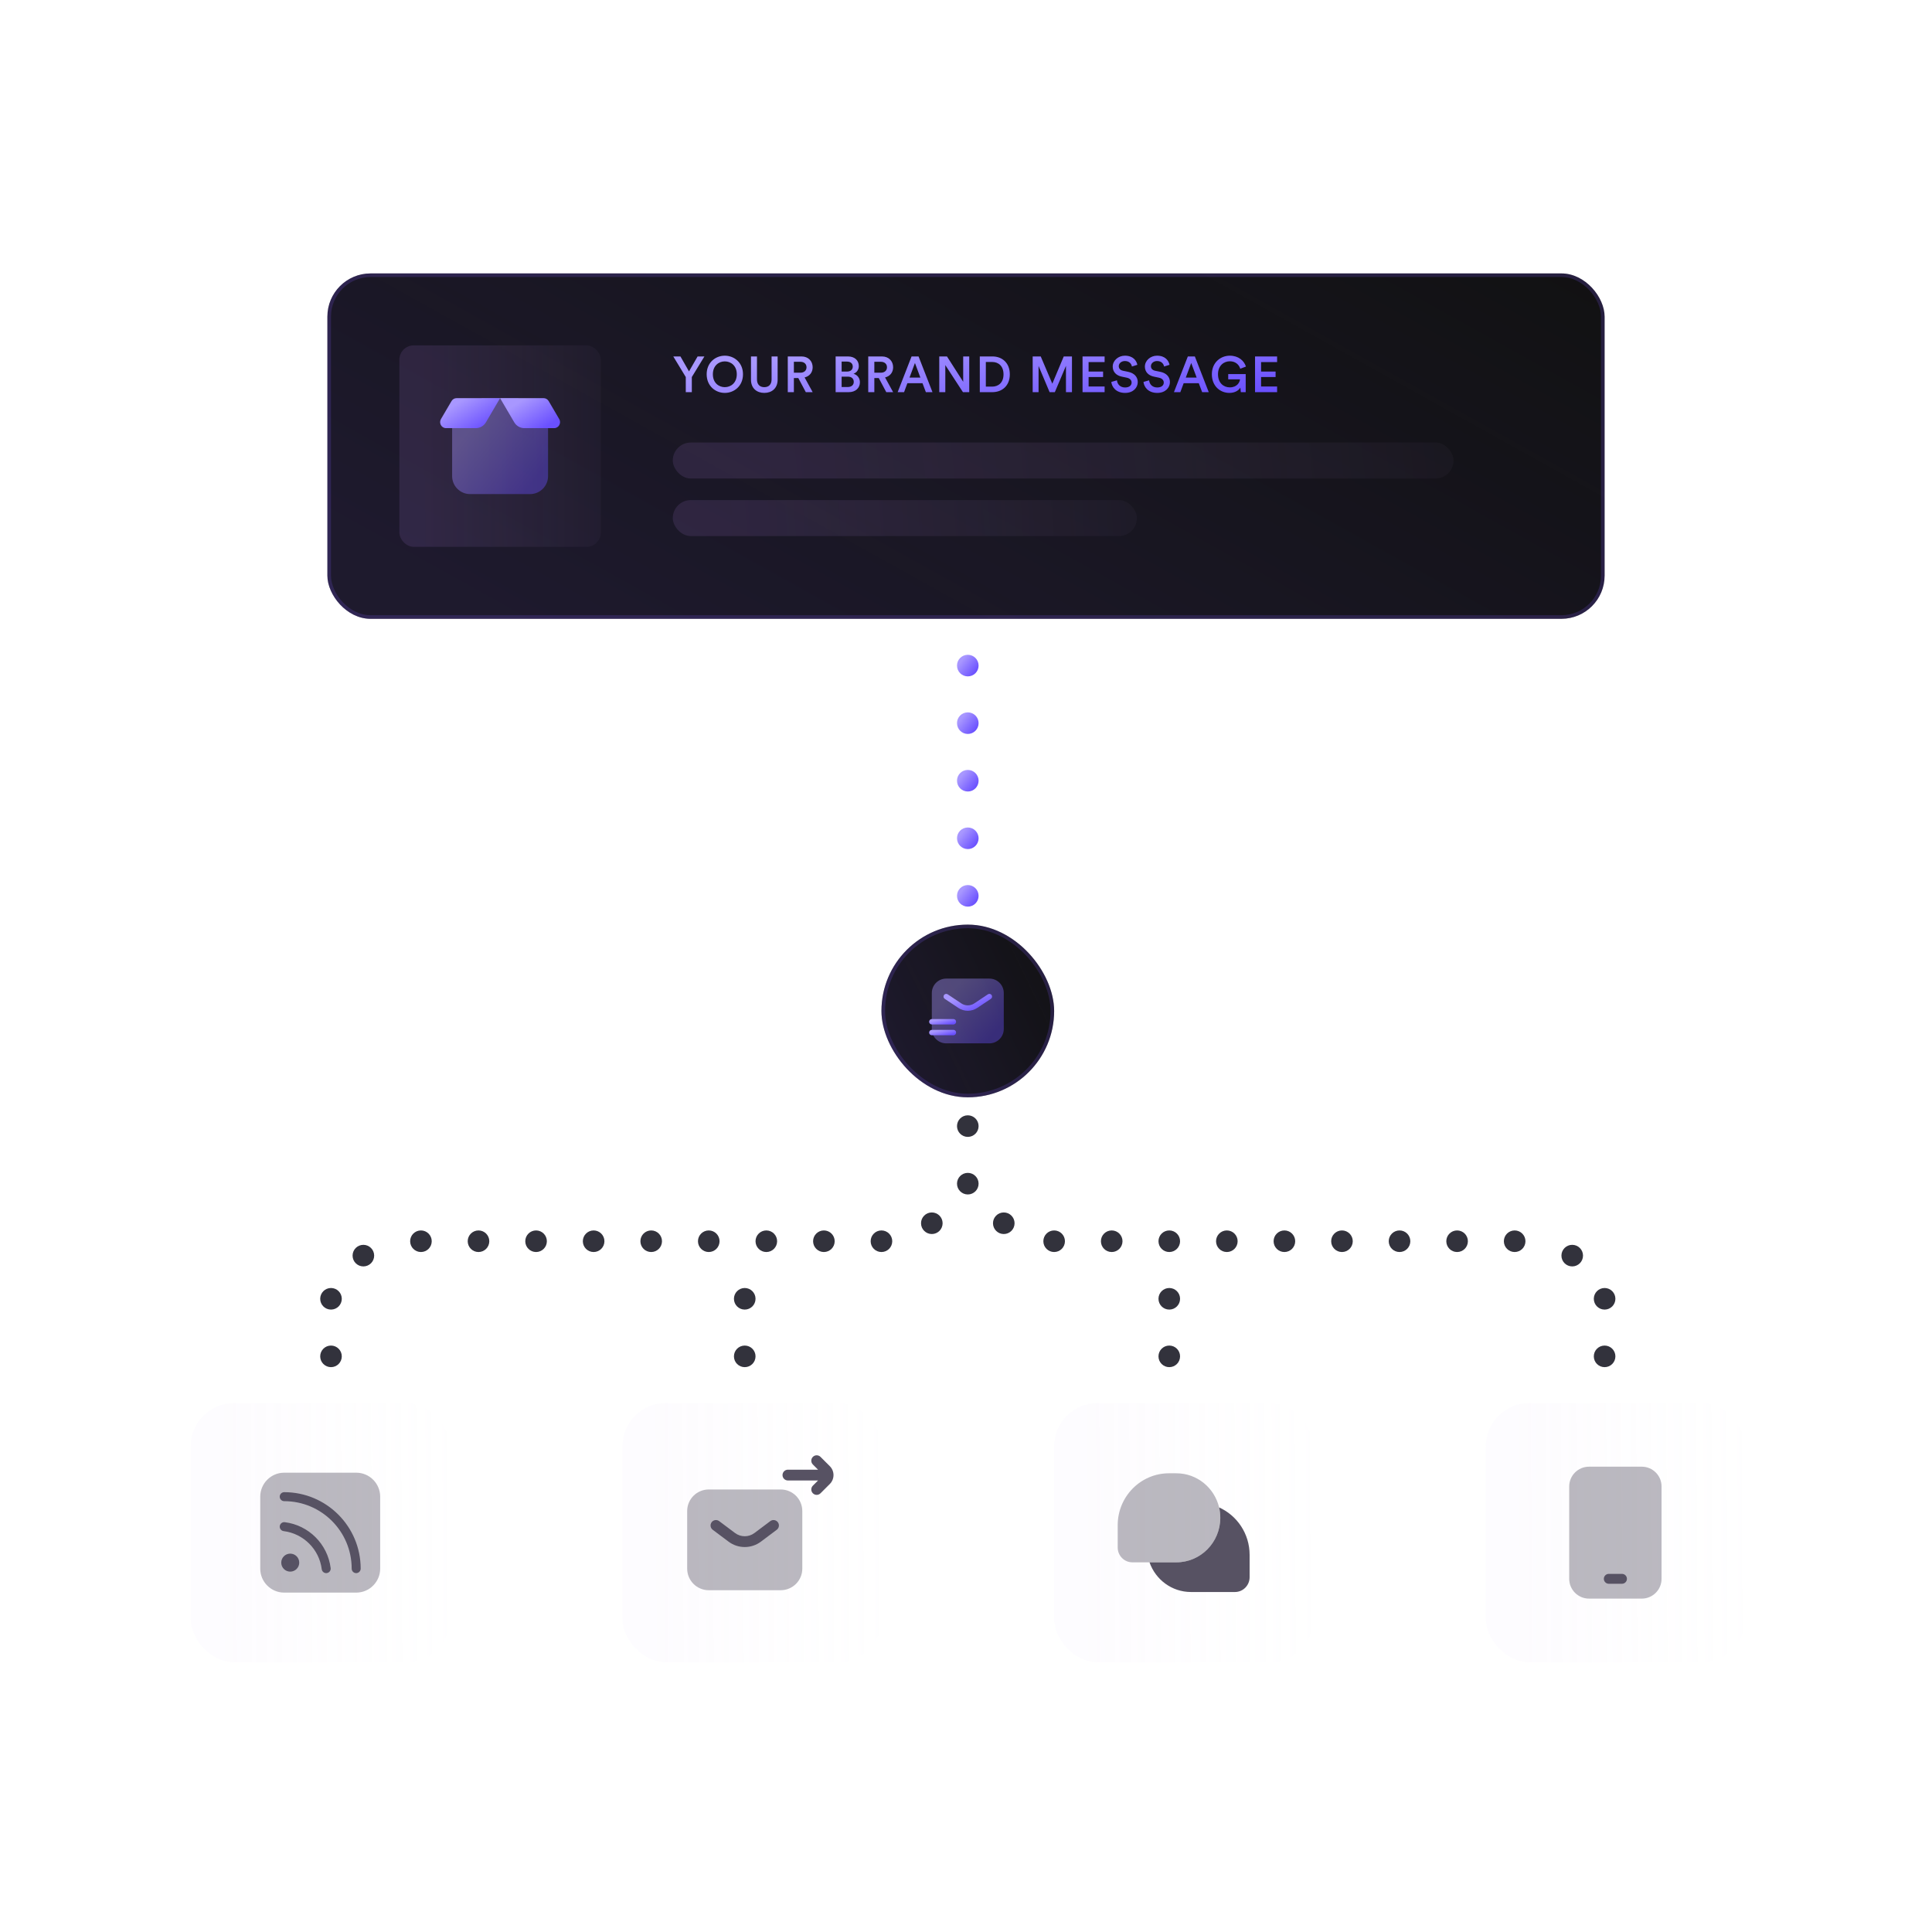 <svg width="537" height="537" viewBox="0 0 537 537" fill="none" xmlns="http://www.w3.org/2000/svg">
<circle cx="269" cy="281" r="3" fill="#ABABCD"/>
<circle cx="269" cy="281" r="3" fill="url(#paint0_linear_5711_59215)"/>
<circle cx="269" cy="265" r="3" fill="url(#paint1_linear_5711_59215)"/>
<circle cx="269" cy="249" r="3" fill="url(#paint2_linear_5711_59215)"/>
<circle cx="269" cy="233" r="3" fill="url(#paint3_linear_5711_59215)"/>
<circle cx="269" cy="217" r="3" fill="url(#paint4_linear_5711_59215)"/>
<circle cx="269" cy="201" r="3" fill="url(#paint5_linear_5711_59215)"/>
<circle cx="269" cy="185" r="3" fill="url(#paint6_linear_5711_59215)"/>
<circle cx="269" cy="297" r="3" fill="url(#paint7_linear_5711_59215)"/>
<circle cx="269" cy="313" r="3" fill="#32323C"/>
<circle cx="269" cy="329" r="3" fill="#32323C"/>
<circle cx="279" cy="340" r="3" fill="#32323C"/>
<circle cx="293" cy="345" r="3" fill="#32323C"/>
<circle cx="309" cy="345" r="3" fill="#32323C"/>
<circle cx="325" cy="345" r="3" fill="#32323C"/>
<circle cx="341" cy="345" r="3" fill="#32323C"/>
<circle cx="357" cy="345" r="3" fill="#32323C"/>
<circle cx="373" cy="345" r="3" fill="#32323C"/>
<circle cx="389" cy="345" r="3" fill="#32323C"/>
<circle cx="405" cy="345" r="3" fill="#32323C"/>
<circle cx="421" cy="345" r="3" fill="#32323C"/>
<circle cx="437" cy="349" r="3" fill="#32323C"/>
<circle cx="446" cy="361" r="3" fill="#32323C"/>
<circle cx="446" cy="377" r="3" fill="#32323C"/>
<circle cx="325" cy="361" r="3" fill="#32323C"/>
<circle cx="207" cy="361" r="3" fill="#32323C"/>
<circle cx="325" cy="377" r="3" fill="#32323C"/>
<circle cx="207" cy="377" r="3" fill="#32323C"/>
<circle cx="259" cy="340" r="3" fill="#32323C"/>
<circle cx="245" cy="345" r="3" fill="#32323C"/>
<circle cx="229" cy="345" r="3" fill="#32323C"/>
<circle cx="213" cy="345" r="3" fill="#32323C"/>
<circle cx="197" cy="345" r="3" fill="#32323C"/>
<circle cx="181" cy="345" r="3" fill="#32323C"/>
<circle cx="165" cy="345" r="3" fill="#32323C"/>
<circle cx="149" cy="345" r="3" fill="#32323C"/>
<circle cx="133" cy="345" r="3" fill="#32323C"/>
<circle cx="117" cy="345" r="3" fill="#32323C"/>
<circle cx="92" cy="361" r="3" fill="#32323C"/>
<circle cx="92" cy="377" r="3" fill="#32323C"/>
<circle cx="101" cy="349" r="3" fill="#32323C"/>
<rect x="413" y="390" width="72" height="72" rx="12" fill="url(#paint8_linear_5711_59215)" fill-opacity="0.08"/>
<path opacity="0.4" d="M436.164 413.167C436.164 410.129 438.626 407.667 441.664 407.667H456.331C459.368 407.667 461.831 410.129 461.831 413.167V438.833C461.831 441.871 459.368 444.333 456.331 444.333H441.664C438.626 444.333 436.164 441.871 436.164 438.833V413.167Z" fill="#575263"/>
<path fill-rule="evenodd" clip-rule="evenodd" d="M445.789 438.833C445.789 438.074 446.405 437.458 447.164 437.458H450.831C451.59 437.458 452.206 438.074 452.206 438.833C452.206 439.593 451.59 440.208 450.831 440.208H447.164C446.405 440.208 445.789 439.593 445.789 438.833Z" fill="#575263"/>
<rect x="293" y="390" width="72" height="72" rx="12" fill="url(#paint9_linear_5711_59215)" fill-opacity="0.08"/>
<path opacity="0.4" d="M326.96 409.5H324.923C317.048 409.5 310.664 415.964 310.664 423.938V430.125C310.664 432.403 312.488 434.25 314.738 434.25H326.96C333.711 434.25 339.183 428.71 339.183 421.875C339.183 420.879 339.066 419.911 338.847 418.983C337.561 413.544 332.727 409.5 326.96 409.5Z" fill="#575263"/>
<path d="M326.96 434.25C333.711 434.25 339.183 428.71 339.183 421.875C339.183 420.88 339.067 419.911 338.847 418.984C343.845 421.228 347.331 426.296 347.331 432.188V438.375C347.331 440.653 345.507 442.5 343.257 442.5H331.035C325.713 442.5 321.186 439.057 319.508 434.25H326.96Z" fill="#575263"/>
<rect x="53" y="390" width="72" height="72" rx="12" fill="url(#paint10_linear_5711_59215)" fill-opacity="0.08"/>
<path opacity="0.4" d="M72.336 416C72.336 412.318 75.321 409.333 79.003 409.333H99.003C102.685 409.333 105.669 412.318 105.669 416V436C105.669 439.682 102.685 442.667 99.003 442.667H79.003C75.321 442.667 72.336 439.682 72.336 436V416Z" fill="#575263"/>
<path d="M83.172 434.333C83.172 435.714 82.053 436.833 80.672 436.833C79.291 436.833 78.172 435.714 78.172 434.333C78.172 432.953 79.291 431.833 80.672 431.833C82.053 431.833 83.172 432.953 83.172 434.333Z" fill="#575263"/>
<path fill-rule="evenodd" clip-rule="evenodd" d="M77.76 424.179C77.845 423.494 78.47 423.008 79.155 423.093C85.808 423.923 91.078 429.193 91.907 435.845C91.993 436.53 91.507 437.155 90.822 437.24C90.136 437.326 89.512 436.84 89.426 436.155C88.738 430.637 84.363 426.262 78.846 425.574C78.16 425.488 77.674 424.864 77.76 424.179Z" fill="#575263"/>
<path fill-rule="evenodd" clip-rule="evenodd" d="M77.75 416C77.75 415.31 78.31 414.75 79 414.75C90.736 414.75 100.25 424.264 100.25 436C100.25 436.69 99.69 437.25 99 437.25C98.31 437.25 97.75 436.69 97.75 436C97.75 425.645 89.355 417.25 79 417.25C78.31 417.25 77.75 416.69 77.75 416Z" fill="#575263"/>
<rect x="173" y="390" width="72" height="72" rx="12" fill="url(#paint11_linear_5711_59215)" fill-opacity="0.08"/>
<path fill-rule="evenodd" clip-rule="evenodd" d="M230.647 407.525C232.014 408.892 232.014 411.108 230.647 412.475L228.061 415.061C227.475 415.646 226.525 415.646 225.94 415.061C225.354 414.475 225.354 413.525 225.94 412.939L227.379 411.5L219 411.5C218.172 411.5 217.5 410.828 217.5 410C217.5 409.172 218.172 408.5 219 408.5L227.379 408.5L225.94 407.061C225.354 406.475 225.354 405.525 225.94 404.939C226.525 404.354 227.475 404.354 228.061 404.939L230.647 407.525Z" fill="#575263"/>
<path opacity="0.4" d="M191 420C191 416.686 193.686 414 197 414H217C220.314 414 223 416.686 223 420V436C223 439.314 220.314 442 217 442H197C193.686 442 191 439.314 191 436V420Z" fill="#575263"/>
<path fill-rule="evenodd" clip-rule="evenodd" d="M197.8 423.1C198.297 422.437 199.237 422.303 199.9 422.8L204.3 426.1C205.9 427.3 208.1 427.3 209.7 426.1L214.1 422.8C214.763 422.303 215.703 422.437 216.2 423.1C216.697 423.763 216.563 424.703 215.9 425.2L211.5 428.5C208.833 430.5 205.167 430.5 202.5 428.5L198.1 425.2C197.437 424.703 197.303 423.763 197.8 423.1Z" fill="#575263"/>
<rect x="245" y="257" width="48" height="48" rx="24" fill="#111112"/>
<rect x="245" y="257" width="48" height="48" rx="24" fill="url(#paint12_linear_5711_59215)" fill-opacity="0.2"/>
<rect x="245.5" y="257.5" width="47" height="47" rx="23.5" stroke="#7A57F1" stroke-opacity="0.2"/>
<path opacity="0.4" d="M275 272H263C260.791 272 259 273.791 259 276V286C259 288.209 260.791 290 263 290H275C277.209 290 279 288.209 279 286V276C279 273.791 277.209 272 275 272Z" fill="url(#paint13_linear_5711_59215)"/>
<path fill-rule="evenodd" clip-rule="evenodd" d="M262.376 276.584C262.606 276.239 263.071 276.146 263.416 276.376L267.197 278.897C268.289 279.625 269.711 279.625 270.803 278.897L274.584 276.376C274.929 276.146 275.394 276.239 275.624 276.584C275.854 276.929 275.761 277.394 275.416 277.624L271.635 280.145C270.039 281.209 267.961 281.209 266.365 280.145L262.584 277.624C262.239 277.394 262.146 276.929 262.376 276.584Z" fill="url(#paint14_linear_5711_59215)"/>
<path fill-rule="evenodd" clip-rule="evenodd" d="M258.25 284C258.25 283.586 258.586 283.25 259 283.25H265C265.414 283.25 265.75 283.586 265.75 284C265.75 284.414 265.414 284.75 265 284.75H259C258.586 284.75 258.25 284.414 258.25 284Z" fill="url(#paint15_linear_5711_59215)"/>
<path fill-rule="evenodd" clip-rule="evenodd" d="M258.25 287C258.25 286.586 258.586 286.25 259 286.25H265C265.414 286.25 265.75 286.586 265.75 287C265.75 287.414 265.414 287.75 265 287.75H259C258.586 287.75 258.25 287.414 258.25 287Z" fill="url(#paint16_linear_5711_59215)"/>
<rect x="91" y="76" width="355" height="96" rx="12" fill="#111112"/>
<rect x="91" y="76" width="355" height="96" rx="12" fill="url(#paint17_linear_5711_59215)" fill-opacity="0.2"/>
<rect x="91.5" y="76.5" width="354" height="95" rx="11.5" stroke="#7A57F1" stroke-opacity="0.2"/>
<rect x="187" y="123" width="217" height="10" rx="5" fill="url(#paint18_linear_5711_59215)" fill-opacity="0.12"/>
<rect x="187" y="139" width="129" height="10" rx="5" fill="url(#paint19_linear_5711_59215)" fill-opacity="0.12"/>
<path d="M190.612 104.8L187.14 99.074H189.128L191.508 103.232L193.902 99.074H195.792L192.292 104.8V109H190.612V104.8ZM198.141 104.03C198.141 106.424 199.793 107.614 201.459 107.614C203.139 107.614 204.791 106.424 204.791 104.03C204.791 101.636 203.139 100.446 201.459 100.446C199.793 100.446 198.141 101.636 198.141 104.03ZM196.419 104.03C196.419 100.782 198.855 98.864 201.459 98.864C204.063 98.864 206.513 100.782 206.513 104.03C206.513 107.292 204.063 109.21 201.459 109.21C198.855 109.21 196.419 107.292 196.419 104.03ZM212.431 109.21C210.359 109.21 208.735 107.936 208.735 105.542V99.074H210.401V105.444C210.401 106.844 211.171 107.614 212.431 107.614C213.705 107.614 214.461 106.844 214.461 105.444V99.074H216.141V105.542C216.141 107.936 214.517 109.21 212.431 109.21ZM223.976 109L221.89 105.08H220.658V109H218.964V99.074H222.772C224.69 99.074 225.88 100.404 225.88 102.084C225.88 103.498 225.026 104.576 223.64 104.912L225.88 109H223.976ZM220.658 103.596H222.464C223.5 103.596 224.172 102.994 224.172 102.084C224.172 101.16 223.5 100.558 222.464 100.558H220.658V103.596ZM232.265 99.074H235.681C237.585 99.074 238.705 100.194 238.705 101.748C238.705 102.798 238.089 103.582 237.235 103.89C238.285 104.17 239.013 105.08 239.013 106.256C239.013 107.852 237.781 109 235.933 109H232.265V99.074ZM233.931 103.274H235.457C236.437 103.274 237.025 102.714 237.025 101.888C237.025 101.048 236.437 100.502 235.415 100.502H233.931V103.274ZM233.931 107.572H235.639C236.647 107.572 237.305 107.026 237.305 106.144C237.305 105.29 236.731 104.688 235.695 104.688H233.931V107.572ZM246.341 109L244.255 105.08H243.023V109H241.329V99.074H245.137C247.055 99.074 248.245 100.404 248.245 102.084C248.245 103.498 247.391 104.576 246.005 104.912L248.245 109H246.341ZM243.023 103.596H244.829C245.865 103.596 246.537 102.994 246.537 102.084C246.537 101.16 245.865 100.558 244.829 100.558H243.023V103.596ZM257.347 109L256.409 106.508H252.209L251.285 109H249.507L253.371 99.074H255.317L259.181 109H257.347ZM254.309 100.894L252.797 104.954H255.821L254.309 100.894ZM269.4 109H267.65L262.75 101.482V109H261.07V99.074H263.212L267.72 106.116V99.074H269.4V109ZM274.015 107.46H275.779C277.501 107.46 278.929 106.354 278.929 104.058C278.929 101.734 277.515 100.614 275.793 100.614H274.015V107.46ZM275.835 109H272.335V99.074H275.849C278.551 99.074 280.679 100.866 280.679 104.058C280.679 107.236 278.523 109 275.835 109ZM297.952 109H296.286V101.692L293.192 109H291.736L288.67 101.72V109H287.032V99.074H289.272L292.492 106.648L295.67 99.074H297.952V109ZM307.026 109H300.894V99.074H307.026V100.642H302.574V103.274H306.606V104.8H302.574V107.432H307.026V109ZM316.127 101.398L314.615 101.874C314.517 101.258 313.999 100.348 312.669 100.348C311.661 100.348 310.961 101.02 310.961 101.776C310.961 102.406 311.353 102.882 312.123 103.05L313.551 103.344C315.301 103.694 316.239 104.8 316.239 106.2C316.239 107.74 314.993 109.21 312.725 109.21C310.205 109.21 309.043 107.586 308.889 106.158L310.457 105.71C310.555 106.746 311.297 107.698 312.725 107.698C313.915 107.698 314.531 107.096 314.531 106.326C314.531 105.682 314.055 105.164 313.201 104.982L311.801 104.688C310.289 104.38 309.281 103.386 309.281 101.902C309.281 100.236 310.807 98.864 312.655 98.864C314.993 98.864 315.903 100.292 316.127 101.398ZM325.068 101.398L323.556 101.874C323.458 101.258 322.94 100.348 321.61 100.348C320.602 100.348 319.902 101.02 319.902 101.776C319.902 102.406 320.294 102.882 321.064 103.05L322.492 103.344C324.242 103.694 325.18 104.8 325.18 106.2C325.18 107.74 323.934 109.21 321.666 109.21C319.146 109.21 317.984 107.586 317.83 106.158L319.398 105.71C319.496 106.746 320.238 107.698 321.666 107.698C322.856 107.698 323.472 107.096 323.472 106.326C323.472 105.682 322.996 105.164 322.142 104.982L320.742 104.688C319.23 104.38 318.222 103.386 318.222 101.902C318.222 100.236 319.748 98.864 321.596 98.864C323.934 98.864 324.844 100.292 325.068 101.398ZM334.138 109L333.2 106.508H329L328.076 109H326.298L330.162 99.074H332.108L335.972 109H334.138ZM331.1 100.894L329.588 104.954H332.612L331.1 100.894ZM346.243 109H344.885L344.759 107.74C344.325 108.468 343.303 109.21 341.721 109.21C339.131 109.21 336.835 107.306 336.835 104.03C336.835 100.768 339.257 98.864 341.833 98.864C344.241 98.864 345.781 100.25 346.313 101.888L344.731 102.49C344.395 101.37 343.415 100.418 341.833 100.418C340.223 100.418 338.543 101.566 338.543 104.03C338.543 106.452 340.111 107.67 341.819 107.67C343.821 107.67 344.577 106.298 344.661 105.444H341.385V103.974H346.243V109ZM354.971 109H348.839V99.074H354.971V100.642H350.519V103.274H354.551V104.8H350.519V107.432H354.971V109Z" fill="url(#paint20_linear_5711_59215)"/>
<rect x="111" y="96" width="56" height="56" rx="4" fill="url(#paint21_linear_5711_59215)" fill-opacity="0.12"/>
<path opacity="0.4" d="M152.334 132.333V117.333L144 110.667H134L125.667 117.333V132.333C125.667 135.095 127.906 137.333 130.667 137.333H147.334C150.095 137.333 152.334 135.095 152.334 132.333Z" fill="url(#paint22_linear_5711_59215)"/>
<path d="M139 110.667H151.105C151.677 110.667 152.207 110.974 152.501 111.476L155.432 116.476C156.083 117.587 155.302 119 154.036 119H145.729C144.585 119 143.525 118.386 142.936 117.382L139 110.667Z" fill="url(#paint23_linear_5711_59215)"/>
<path d="M139 110.667H126.895C126.323 110.667 125.793 110.974 125.499 111.476L122.568 116.476C121.917 117.587 122.699 119 123.964 119H132.271C133.415 119 134.475 118.386 135.064 117.382L139 110.667Z" fill="url(#paint24_linear_5711_59215)"/>
<defs>
<linearGradient id="paint0_linear_5711_59215" x1="271.248" y1="282.92" x2="267.182" y2="279.733" gradientUnits="userSpaceOnUse">
<stop stop-color="#6A50FF"/>
<stop offset="1" stop-color="#A897FF"/>
</linearGradient>
<linearGradient id="paint1_linear_5711_59215" x1="271.248" y1="266.92" x2="267.182" y2="263.733" gradientUnits="userSpaceOnUse">
<stop stop-color="#6A50FF"/>
<stop offset="1" stop-color="#A897FF"/>
</linearGradient>
<linearGradient id="paint2_linear_5711_59215" x1="271.248" y1="250.92" x2="267.182" y2="247.733" gradientUnits="userSpaceOnUse">
<stop stop-color="#6A50FF"/>
<stop offset="1" stop-color="#A897FF"/>
</linearGradient>
<linearGradient id="paint3_linear_5711_59215" x1="271.248" y1="234.92" x2="267.182" y2="231.733" gradientUnits="userSpaceOnUse">
<stop stop-color="#6A50FF"/>
<stop offset="1" stop-color="#A897FF"/>
</linearGradient>
<linearGradient id="paint4_linear_5711_59215" x1="271.248" y1="218.92" x2="267.182" y2="215.733" gradientUnits="userSpaceOnUse">
<stop stop-color="#6A50FF"/>
<stop offset="1" stop-color="#A897FF"/>
</linearGradient>
<linearGradient id="paint5_linear_5711_59215" x1="271.248" y1="202.92" x2="267.182" y2="199.733" gradientUnits="userSpaceOnUse">
<stop stop-color="#6A50FF"/>
<stop offset="1" stop-color="#A897FF"/>
</linearGradient>
<linearGradient id="paint6_linear_5711_59215" x1="271.248" y1="186.92" x2="267.182" y2="183.733" gradientUnits="userSpaceOnUse">
<stop stop-color="#6A50FF"/>
<stop offset="1" stop-color="#A897FF"/>
</linearGradient>
<linearGradient id="paint7_linear_5711_59215" x1="271.248" y1="298.92" x2="267.182" y2="295.733" gradientUnits="userSpaceOnUse">
<stop stop-color="#6A50FF"/>
<stop offset="1" stop-color="#A897FF"/>
</linearGradient>
<linearGradient id="paint8_linear_5711_59215" x1="422" y1="440.625" x2="507.241" y2="440.219" gradientUnits="userSpaceOnUse">
<stop stop-color="#E4D4F5"/>
<stop offset="1" stop-color="white" stop-opacity="0"/>
</linearGradient>
<linearGradient id="paint9_linear_5711_59215" x1="302" y1="440.625" x2="387.241" y2="440.219" gradientUnits="userSpaceOnUse">
<stop stop-color="#E4D4F5"/>
<stop offset="1" stop-color="white" stop-opacity="0"/>
</linearGradient>
<linearGradient id="paint10_linear_5711_59215" x1="62" y1="440.625" x2="147.241" y2="440.219" gradientUnits="userSpaceOnUse">
<stop stop-color="#E4D4F5"/>
<stop offset="1" stop-color="white" stop-opacity="0"/>
</linearGradient>
<linearGradient id="paint11_linear_5711_59215" x1="182" y1="440.625" x2="267.241" y2="440.219" gradientUnits="userSpaceOnUse">
<stop stop-color="#E4D4F5"/>
<stop offset="1" stop-color="white" stop-opacity="0"/>
</linearGradient>
<linearGradient id="paint12_linear_5711_59215" x1="249.706" y1="300.5" x2="302.251" y2="274.962" gradientUnits="userSpaceOnUse">
<stop stop-color="#7A57F1" stop-opacity="0.61"/>
<stop offset="1" stop-color="#7A57F1" stop-opacity="0"/>
</linearGradient>
<linearGradient id="paint13_linear_5711_59215" x1="276.494" y1="286.76" x2="264.049" y2="275.923" gradientUnits="userSpaceOnUse">
<stop stop-color="#6A50FF"/>
<stop offset="1" stop-color="#A897FF"/>
</linearGradient>
<linearGradient id="paint14_linear_5711_59215" x1="274.059" y1="280.098" x2="271.631" y2="274.624" gradientUnits="userSpaceOnUse">
<stop stop-color="#6A50FF"/>
<stop offset="1" stop-color="#A897FF"/>
</linearGradient>
<linearGradient id="paint15_linear_5711_59215" x1="264.81" y1="284.48" x2="264.309" y2="282.514" gradientUnits="userSpaceOnUse">
<stop stop-color="#6A50FF"/>
<stop offset="1" stop-color="#A897FF"/>
</linearGradient>
<linearGradient id="paint16_linear_5711_59215" x1="264.81" y1="287.48" x2="264.309" y2="285.514" gradientUnits="userSpaceOnUse">
<stop stop-color="#6A50FF"/>
<stop offset="1" stop-color="#A897FF"/>
</linearGradient>
<linearGradient id="paint17_linear_5711_59215" x1="125.804" y1="163" x2="239.373" y2="-41.112" gradientUnits="userSpaceOnUse">
<stop stop-color="#7A57F1" stop-opacity="0.61"/>
<stop offset="1" stop-color="#7A57F1" stop-opacity="0"/>
</linearGradient>
<linearGradient id="paint18_linear_5711_59215" x1="214.125" y1="130.031" x2="468.323" y2="103.764" gradientUnits="userSpaceOnUse">
<stop stop-color="#C18CF6"/>
<stop offset="1" stop-color="#E0C2FF" stop-opacity="0"/>
</linearGradient>
<linearGradient id="paint19_linear_5711_59215" x1="203.125" y1="146.031" x2="355.278" y2="136.685" gradientUnits="userSpaceOnUse">
<stop stop-color="#C18CF6"/>
<stop offset="1" stop-color="#E0C2FF" stop-opacity="0"/>
</linearGradient>
<linearGradient id="paint20_linear_5711_59215" x1="334.826" y1="111.68" x2="328.948" y2="79.24" gradientUnits="userSpaceOnUse">
<stop stop-color="#6A50FF"/>
<stop offset="1" stop-color="#A897FF"/>
</linearGradient>
<linearGradient id="paint21_linear_5711_59215" x1="118" y1="135.375" x2="184.298" y2="135.059" gradientUnits="userSpaceOnUse">
<stop stop-color="#C18CF6"/>
<stop offset="1" stop-color="#E0C2FF" stop-opacity="0"/>
</linearGradient>
<linearGradient id="paint22_linear_5711_59215" x1="148.993" y1="132.533" x2="130.918" y2="118.368" gradientUnits="userSpaceOnUse">
<stop stop-color="#6A50FF"/>
<stop offset="1" stop-color="#A897FF"/>
</linearGradient>
<linearGradient id="paint23_linear_5711_59215" x1="153.579" y1="117.5" x2="148.303" y2="109.232" gradientUnits="userSpaceOnUse">
<stop stop-color="#6A50FF"/>
<stop offset="1" stop-color="#A897FF"/>
</linearGradient>
<linearGradient id="paint24_linear_5711_59215" x1="136.912" y1="117.5" x2="131.637" y2="109.232" gradientUnits="userSpaceOnUse">
<stop stop-color="#6A50FF"/>
<stop offset="1" stop-color="#A897FF"/>
</linearGradient>
</defs>
</svg>
